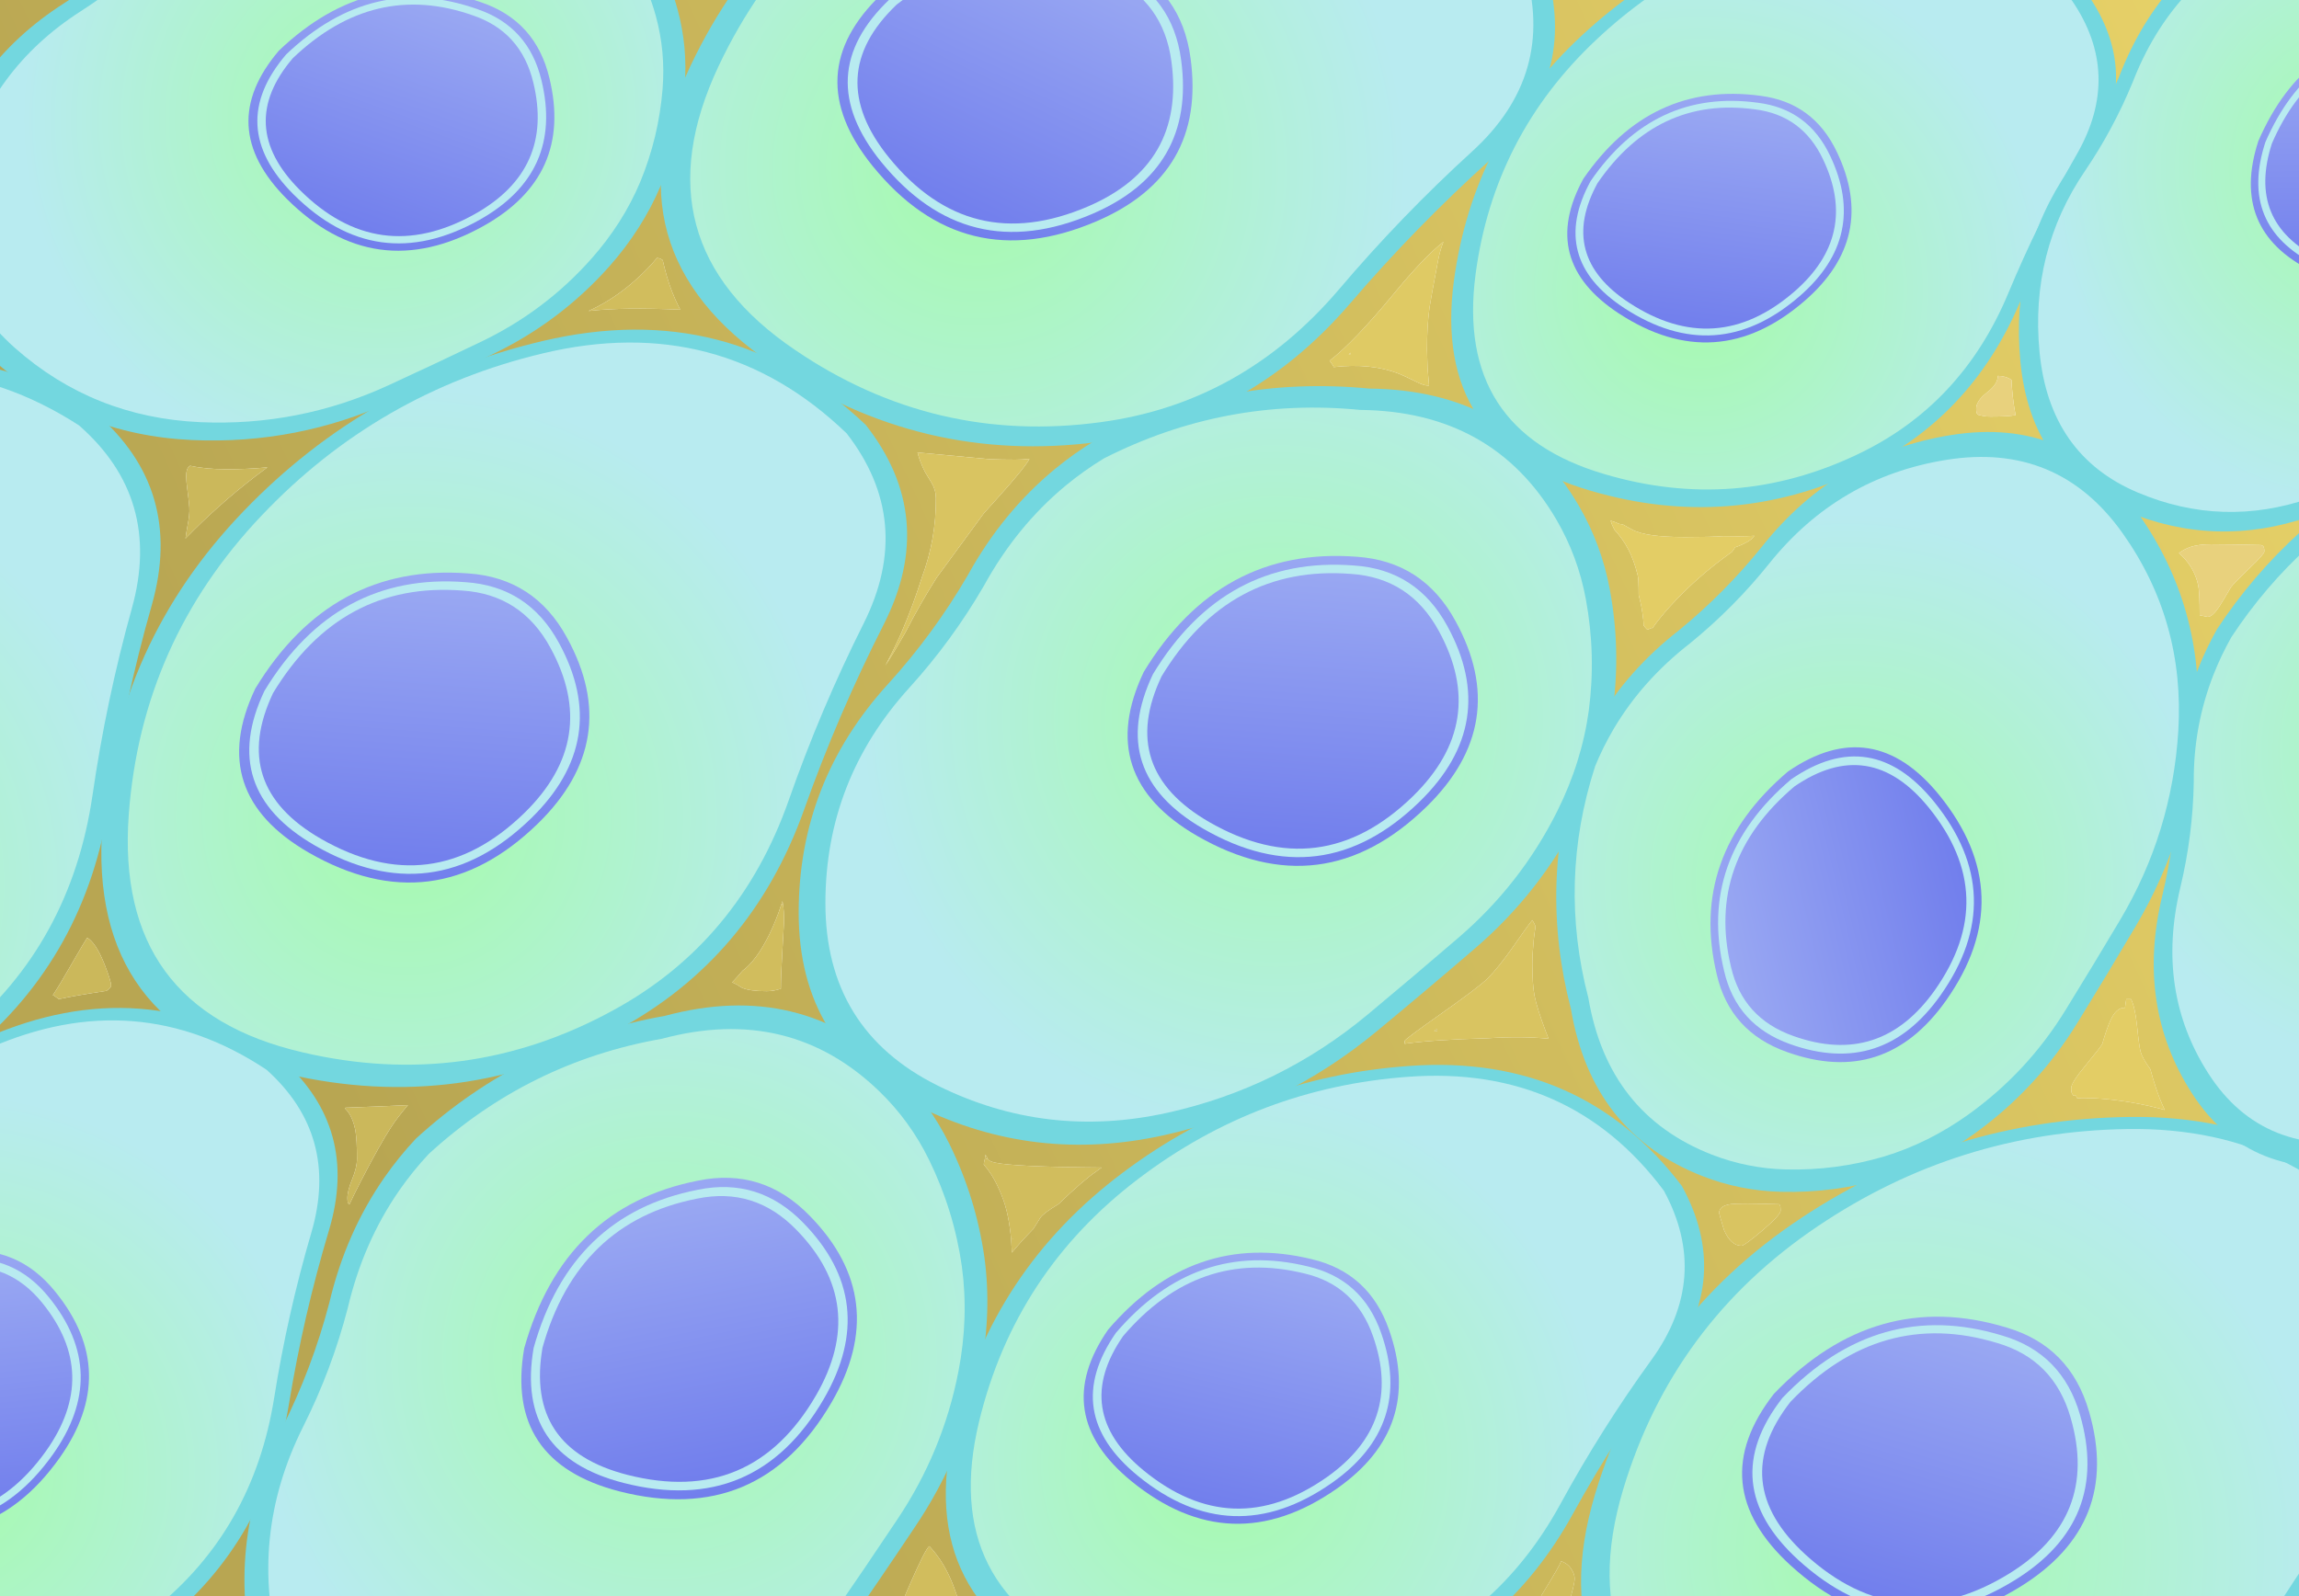 <?xml version="1.0" encoding="utf-8"?>
<!-- Generator: Adobe Illustrator 15.0.0, SVG Export Plug-In . SVG Version: 6.00 Build 0)  -->
<!DOCTYPE svg PUBLIC "-//W3C//DTD SVG 1.1//EN" "http://www.w3.org/Graphics/SVG/1.1/DTD/svg11.dtd">
<svg version="1.1" id="Selected_Items" xmlns="http://www.w3.org/2000/svg" xmlns:xlink="http://www.w3.org/1999/xlink" x="0px"
	 y="0px" width="720px" height="500px" viewBox="0 0 720 500" enable-background="new 0 0 720 500" xml:space="preserve">
<symbol  id="cell" viewBox="-11.15 -307.455 340.946 316.436">
	<g id="Layer_1_2_">
		<g>
			<path fill-rule="evenodd" clip-rule="evenodd" fill="#73D7DF" d="M328.45-125.3c-2.1-15.2-6.767-30.05-14-44.55
				c-10.9-21.7-25.667-40.483-44.3-56.35c-13.3-11.433-26.633-22.683-40-33.75c-26.133-21.667-55.8-36.183-89-43.55
				c-35.933-7.933-70.033-3.933-102.3,12c-33.367,16.5-50.033,43.483-50,80.95c0.033,36.3,12.467,68.066,37.3,95.3
				c12.633,13.9,23.7,29,33.2,45.3c9.667,17.534,21.767,32.3,36.3,44.3c5.467,4.5,11.15,8.533,17.05,12.1
				c36.033,18.233,74.066,25.4,114.1,21.5C266.133,7.583,295.2-8.6,314-40.6c6.4-10.9,10.767-22.633,13.1-35.2
				C330.167-92.267,330.617-108.767,328.45-125.3z"/>
		</g>
		<g>
			<radialGradient id="SVGID_1_" cx="188" cy="-129.75" r="238.2" gradientUnits="userSpaceOnUse">
				<stop  offset="0.008" style="stop-color:#A6FBAC"/>
				<stop  offset="0.726" style="stop-color:#B8EBF0"/>
			</radialGradient>
			<path fill-rule="evenodd" clip-rule="evenodd" fill="url(#SVGID_1_)" d="M317.1-79.8c2.867-15.5,3.283-31.017,1.25-46.55
				c-1.967-14.333-6.35-28.316-13.15-41.95c-10.2-20.434-24.034-38.117-41.5-53.05c-12.467-10.733-24.967-21.316-37.5-31.75
				c-24.5-20.4-52.317-34.066-83.45-41c-33.667-7.467-65.633-3.7-95.9,11.3C15.583-267.267-0.033-241.867,0-206.6
				c0.033,34.167,11.683,64.067,34.95,89.7C46.817-103.833,57.2-89.633,66.1-74.3c9.066,16.5,20.4,30.4,34,41.7
				c5.133,4.233,10.467,8.033,16,11.4C149.867-4.033,185.517,2.717,223.05-0.95c36.867-0.367,64.117-15.6,81.75-45.7
				C310.8-56.917,314.9-67.967,317.1-79.8z"/>
		</g>
	</g>
	<g id="Layer_2_2_">
		<g>
			<g>
				<linearGradient id="SVGID_2_" gradientUnits="userSpaceOnUse" x1="196.548" y1="-199.503" x2="201.748" y2="-53.503">
					<stop  offset="0" style="stop-color:#6F7CEC"/>
					<stop  offset="1" style="stop-color:#9BAAF3"/>
				</linearGradient>
				<path fill-rule="evenodd" clip-rule="evenodd" fill="url(#SVGID_2_)" d="M262.75-89c15.667-28.533,11.6-54.4-12.2-77.6
					c-28.833-28.033-60.667-32.05-95.5-12.05c-28.667,16.533-36.1,39.333-22.3,68.4c21.233,34.967,50.85,50.983,88.85,48.05
					C240-63.467,253.717-72.4,262.75-89z"/>
			</g>
			<g>
				<path fill-rule="evenodd" clip-rule="evenodd" fill="#B8EBF0" d="M259.35-91.1c14.733-26.933,10.883-51.35-11.55-73.25
					c-27.2-26.467-57.25-30.25-90.15-11.35c-27.066,15.6-34.083,37.117-21.05,64.55c20.033,33,47.983,48.1,83.85,45.3
					C237.85-67.017,250.817-75.433,259.35-91.1z"/>
			</g>
			<g>
				<linearGradient id="SVGID_3_" gradientUnits="userSpaceOnUse" x1="194.516" y1="-191.242" x2="204.145" y2="-61.792">
					<stop  offset="0" style="stop-color:#6F7CEC"/>
					<stop  offset="1" style="stop-color:#9BAAF3"/>
				</linearGradient>
				<path fill-rule="evenodd" clip-rule="evenodd" fill="url(#SVGID_3_)" d="M244.95-162.15c-25.633-24.934-53.934-28.5-84.9-10.7
					c-25.5,14.7-32.117,34.967-19.85,60.8c18.867,31.1,45.2,45.333,79,42.7c16.367-1.1,28.566-9.033,36.6-23.8
					C269.7-118.517,266.083-141.517,244.95-162.15z"/>
			</g>
		</g>
	</g>
</symbol>
<g>
	<linearGradient id="SVGID_4_" gradientUnits="userSpaceOnUse" x1="109.106" y1="368.584" x2="774.455" y2="60.982">
		<stop  offset="0.008" style="stop-color:#B8A652"/>
		<stop  offset="1" style="stop-color:#EAD469"/>
	</linearGradient>
	<path fill-rule="evenodd" clip-rule="evenodd" fill="url(#SVGID_4_)" d="M685.85,171.4c-1.133,0.4-2.283,1.017-3.449,1.85
		c3.199,2.8,5.216,6.183,6.05,10.15c0.3,1.533,0.45,4.65,0.45,9.35l2.5,0.5c1.033,0,2.3-1.167,3.8-3.5
		c0.833-1.3,1.983-3.217,3.45-5.75c0.533-0.767,2.517-2.8,5.949-6.1c3.034-2.9,4.551-4.617,4.551-5.15c0-1-0.167-1.583-0.5-1.75
		l-0.5-0.25c-6.834-0.167-12.084-0.25-15.75-0.25C689.8,170.5,687.616,170.8,685.85,171.4z M511.15,165.9
		c-1.7-0.967-2.601-1.467-2.7-1.5c-0.4-0.133-0.867-0.233-1.4-0.3c-0.833-0.4-1.717-0.733-2.649-1c0.166,0.433,0.333,0.9,0.5,1.4
		c0.233,0.467,0.483,0.967,0.75,1.5c1.699,1.833,3.133,3.867,4.3,6.1c1.2,2.267,2.184,4.983,2.95,8.15
		c0.199,0.767,0.3,2.817,0.3,6.15c0.666,2.434,1.133,4.9,1.399,7.4c0.067,0.5,0.117,1.2,0.15,2.1c0.333,0.5,0.717,0.95,1.15,1.35
		c0.366-0.1,0.767-0.267,1.199-0.5c0.101,0,0.2,0,0.301,0c0.066,0,0.116,0,0.149,0c1.4-2.033,3.2-4.267,5.4-6.7
		c5.6-6.2,12.083-11.917,19.45-17.15c0.433-0.566,0.767-1.05,1-1.45c0.833-0.267,1.6-0.567,2.3-0.9c0.166-0.066,0.333-0.15,0.5-0.25
		c0.899-0.433,1.666-0.9,2.3-1.4c0.366-0.367,0.684-0.717,0.95-1.05c-1.601,0.1-3.283,0.15-5.05,0.15
		c-1.634,0-3.184-0.017-4.65-0.05c-2.833,0.2-6.816,0.3-11.95,0.3C519.5,168.25,513.95,167.467,511.15,165.9z M665.9,313
		c-0.134,0.934-0.267,1.833-0.4,2.7c-1.8-0.101-3.316,1.217-4.55,3.95c-0.834,1.833-1.684,4.283-2.55,7.35
		c-0.301,0.634-2.101,2.95-5.4,6.95c-2.9,3.5-4.35,5.8-4.35,6.899c0,1,0.133,1.65,0.399,1.95l0.351,0.45h0.8
		c0.033,0.233,0.133,0.483,0.3,0.75c4.866-0.167,10.5,0.283,16.9,1.35c3.733,0.634,7.25,1.417,10.55,2.351
		c-1-2.101-1.917-4.4-2.75-6.9c-0.667-2-1.25-3.95-1.75-5.85c-1.667-2.3-2.684-4.117-3.05-5.45c-0.301-1.066-0.684-3.85-1.15-8.35
		c-0.4-3.767-1.017-6.483-1.85-8.15H665.9z M629.95,119c-1.233-0.833-2.667-1.25-4.3-1.25c0.066,1.7-1.034,3.417-3.301,5.15
		c-2.3,1.8-3.449,3.5-3.449,5.1c0,1,0.133,1.583,0.399,1.75l0.351,0.25c0.433,0.067,1,0.183,1.699,0.35
		c0.4,0.1,1.084,0.15,2.051,0.15c3.733,0,6.35-0.15,7.85-0.45c-0.467-2.367-0.816-4.883-1.05-7.55
		C630.066,121.2,629.983,120.033,629.95,119z M446.9,120.75c0.233,0,0.449,0,0.649,0v-0.05c-0.166-1.7-0.316-3.434-0.45-5.2
		c-0.133-3.833-0.199-5.8-0.199-5.9c0-5,0.267-9.434,0.8-13.3c0.3-2,1.2-6.933,2.7-14.8c0.399-2.1,0.949-4.017,1.649-5.75
		c-4.133,3.267-9.35,8.733-15.649,16.4c-8.167,9.9-14.834,16.85-20,20.85c0.166,0.267,0.433,0.633,0.8,1.1
		c0.3,0.4,0.45,0.7,0.45,0.9c7.733-0.9,14.533-0.217,20.399,2.05c1.2,0.467,3,1.3,5.4,2.5C445.05,120.35,446.2,120.75,446.9,120.75z
		 M422.4,111l0.5-0.5v0.5C422.733,111,422.566,111,422.4,111z M439.9,326.1c0,0.301,0.017,0.601,0.05,0.9
		c0.033-0.033,0.066-0.05,0.1-0.05c5.967-0.834,14.584-1.4,25.851-1.7c7.199-0.467,13.566-0.417,19.1,0.15
		c-0.3-0.7-0.583-1.417-0.85-2.15c-1.9-5.066-3.084-8.816-3.551-11.25c-0.466-2.333-0.699-5.717-0.699-10.15
		c0-1.966,0.149-4.483,0.449-7.55c0.167-1.467,0.351-2.833,0.551-4.1c-0.301-0.733-0.634-1.384-1-1.95
		c-0.634,0.667-2.567,3.333-5.801,8c-3.166,4.533-5.899,7.95-8.199,10.25c-1.767,1.767-6.717,5.517-14.851,11.25
		C443.616,322.983,439.9,325.767,439.9,326.1z M309.3,362.95c-0.267-0.667-0.517-1.066-0.75-1.2c0.067,0.4,0.017,0.884-0.15,1.45
		c-0.167,0.5-0.267,1.033-0.3,1.6c0.9,1.033,1.717,2.134,2.45,3.3c1.167,1.867,2.25,4.084,3.25,6.65c1.467,3.6,2.434,8.25,2.9,13.95
		c0.066,1.066,0.133,2.3,0.2,3.7c1.767-2.167,4-4.634,6.7-7.4c1.066-1.733,1.8-2.9,2.2-3.5c0.633-0.967,2.534-2.4,5.7-4.3
		c5.267-5.066,9.2-8.467,11.8-10.2c0.267-0.167,0.833-0.583,1.7-1.25c-18.267-0.134-29.4-0.65-33.4-1.55
		C310.267,363.9,309.5,363.483,309.3,362.95z M450.05,323.05c-0.3-0.033-0.6-0.05-0.899-0.05c0.166-0.167,0.5-0.417,1-0.75
		L450.05,323.05z M557.65,379.25c0-1-0.084-1.583-0.25-1.75l-0.25-0.25c-8-0.267-13-0.283-15-0.05c-2.5,0.333-3.75,1.267-3.75,2.8
		c0,0.134,0.5,1.884,1.5,5.25c1.433,3.333,3.267,5,5.5,5c0.6,0,2.767-1.583,6.5-4.75C555.733,382.233,557.65,380.15,557.65,379.25z
		 M184.55,97.4c6.967-0.8,16.467-0.933,28.5-0.4c-0.5-0.933-0.983-1.917-1.45-2.95c-1.434-3.167-2.617-6.65-3.55-10.45
		c-0.2-0.8-0.367-1.5-0.5-2.1c-0.5-0.4-1.1-0.633-1.8-0.7c-1.767,2.167-3.833,4.317-6.2,6.45c-3.8,3.467-7.783,6.317-11.95,8.55
		c-1.067,0.567-2.083,1.067-3.05,1.5c-0.033,0.034-0.083,0.067-0.15,0.1C184.467,97.4,184.517,97.4,184.55,97.4z M310,143.85
		l-22.65-2.1c0.5,2,1.3,4.067,2.4,6.2c0.633,1.1,1.3,2.2,2,3.3c0.9,1.5,1.35,3.1,1.35,4.8c0.066,8.567-1.4,16.867-4.4,24.9
		c-1.8,5.733-3.9,11.4-6.3,17c-0.267,0.6-0.533,1.2-0.8,1.8c-1.5,3.267-2.934,6.167-4.3,8.7c1.8-2.733,3.917-6.233,6.35-10.5
		c2.967-5.833,6.2-11.5,9.7-17l14.65-20c0.667-0.767,1.333-1.517,2-2.25c0.867-0.967,1.767-1.967,2.7-3c5.4-6,8.633-9.983,9.7-11.95
		c-1.566,0.167-3.017,0.25-4.35,0.25C315.217,144,312.533,143.95,310,143.85z M59.2,146.15c-0.6,0.5-0.9,1.533-0.9,3.1
		c0,0.9,0.15,2.467,0.45,4.7c0.333,2.466,0.517,4.15,0.55,5.05c0.1,1.367-0.083,3.217-0.55,5.55c-0.333,1.833-0.55,3.217-0.65,4.15
		c6.8-7,14.117-13.517,21.95-19.55c1.267-0.967,2.5-1.883,3.7-2.75c-4.1,0.4-8.333,0.6-12.7,0.6c-4.433,0-8.267-0.367-11.5-1.1
		C59.417,145.967,59.3,146.05,59.2,146.15z M119.95,346.55c-5.467,0.233-9.367,0.384-11.7,0.45c-0.133,0.066-0.2,0.15-0.2,0.25
		c1.633,1.533,2.733,3.934,3.3,7.2c0.3,1.899,0.45,4.75,0.45,8.55c0,1.833-0.5,3.967-1.5,6.4c-1,2.433-1.5,4.416-1.5,5.949
		c0,1.067,0.184,1.717,0.55,1.95c0.033,0,0.05,0.017,0.05,0.05c1.033-2.199,2.233-4.633,3.6-7.3c4.067-7.866,7.25-13.55,9.55-17.05
		c1.233-1.9,2.967-4.167,5.2-6.8C125.017,346.333,122.417,346.45,119.95,346.55z M18.4,313c3.467-0.767,8.45-1.634,14.95-2.6
		c0.967-0.634,1.45-1.184,1.45-1.65c0-0.934-0.7-3.184-2.1-6.75c-1.767-4.434-3.567-7.184-5.4-8.25c-0.733,1.134-2.4,3.95-5,8.45
		c-2.566,4.5-4.483,7.684-5.75,9.55c0.233,0.033,0.833,0.434,1.8,1.2L18.4,313z M245.2,283.2c-0.067-0.334-0.117-0.634-0.15-0.9
		c-0.1,0.334-0.216,0.684-0.35,1.05c-1.1,3.4-2.4,6.617-3.9,9.65c-2.667,5.333-5.417,9.033-8.25,11.1
		c-1.133,1.334-2.216,2.551-3.25,3.65c0.8,0.3,1.833,0.866,3.1,1.7c1.633,0.7,4.184,1.05,7.65,1.05c1,0,2-0.116,3-0.35l1.5-0.4
		c0-2.8,0.167-6.917,0.5-12.35c0.333-5.434,0.5-8.367,0.5-8.801C245.55,286.4,245.433,284.6,245.2,283.2z M285.6,511.05h-0.875
		c0.227-0.967,0.501-1.7,0.825-2.2C285.743,509.382,285.76,510.115,285.6,511.05z M317.4,388.15c-0.033,0.033-0.066,0.066-0.1,0.1
		V388L317.4,388.15z M280.1,511.05H-6.4V-6.4h733.95v517.45H489.275c0.228-2.146,0.853-4.879,1.875-8.2c1.333-4.3,2-7.083,2-8.35
		c0-0.833-0.301-1.75-0.9-2.75c-0.8-1.333-1.917-2.217-3.35-2.65c-0.334,1-2.067,4.034-5.2,9.101c-2.7,4.366-4.05,7.5-4.05,9.399
		c0,0.567,0.183,1.084,0.55,1.551c0.099,0.164,0.648,0.797,1.649,1.899H303.525c-2.086-6.274-3.678-10.891-4.775-13.85
		c-1.9-5.134-4.467-9.417-7.7-12.851c-0.833,0.601-2.833,4.517-6,11.75c-3.333,7.534-5,12.417-5,14.65
		C280.05,510.835,280.067,510.935,280.1,511.05z M484.5,511.05h-2.4c0.567-0.149,1-0.3,1.301-0.45c0.199-0.5,0.399-1.149,0.6-1.949
		c0.233-0.9,0.366-1.417,0.4-1.551l0.25,0.5c0.267,0.733,0.216,1.851-0.15,3.351C484.499,510.983,484.499,511.017,484.5,511.05z
		 M290.75,511.05c0.255-2.128,0.438-3.694,0.55-4.7c0.2,0.434,0.233,1.25,0.1,2.45c0.133,1.033,1.017,1.55,2.65,1.55
		c0.967,0,1.717-0.267,2.25-0.8c0.4-0.399,0.65-0.55,0.75-0.45c0.091,0.152,0.391,0.802,0.9,1.95H290.75z"/>
	<path fill-rule="evenodd" clip-rule="evenodd" fill="#E8D17D" d="M685.85,171.4c1.767-0.6,3.95-0.9,6.551-0.9
		c3.666,0,8.916,0.083,15.75,0.25l0.5,0.25c0.333,0.167,0.5,0.75,0.5,1.75c0,0.533-1.517,2.25-4.551,5.15
		c-3.433,3.3-5.416,5.333-5.949,6.1c-1.467,2.533-2.617,4.45-3.45,5.75c-1.5,2.333-2.767,3.5-3.8,3.5l-2.5-0.5
		c0-4.7-0.15-7.817-0.45-9.35c-0.834-3.967-2.851-7.35-6.05-10.15C683.566,172.417,684.717,171.8,685.85,171.4z M629.95,119
		c0.033,1.033,0.116,2.2,0.25,3.5c0.233,2.667,0.583,5.183,1.05,7.55c-1.5,0.3-4.116,0.45-7.85,0.45c-0.967,0-1.65-0.05-2.051-0.15
		c-0.699-0.167-1.267-0.283-1.699-0.35l-0.351-0.25c-0.267-0.167-0.399-0.75-0.399-1.75c0-1.6,1.149-3.3,3.449-5.1
		c2.267-1.733,3.367-3.45,3.301-5.15C627.283,117.75,628.717,118.167,629.95,119z"/>
	<path fill-rule="evenodd" clip-rule="evenodd" fill="#E3CD65" d="M665.9,313h1.5c0.833,1.667,1.449,4.384,1.85,8.15
		c0.467,4.5,0.85,7.283,1.15,8.35c0.366,1.333,1.383,3.15,3.05,5.45c0.5,1.899,1.083,3.85,1.75,5.85c0.833,2.5,1.75,4.8,2.75,6.9
		c-3.3-0.934-6.816-1.717-10.55-2.351c-6.4-1.066-12.034-1.517-16.9-1.35c-0.167-0.267-0.267-0.517-0.3-0.75h-0.8l-0.351-0.45
		c-0.267-0.3-0.399-0.95-0.399-1.95c0-1.1,1.449-3.399,4.35-6.899c3.3-4,5.1-6.316,5.4-6.95c0.866-3.066,1.716-5.517,2.55-7.35
		c1.233-2.733,2.75-4.051,4.55-3.95C665.634,314.833,665.767,313.934,665.9,313z M511.15,165.9c2.8,1.567,8.35,2.35,16.649,2.35
		c5.134,0,9.117-0.1,11.95-0.3c1.467,0.033,3.017,0.05,4.65,0.05c1.767,0,3.449-0.05,5.05-0.15c-0.267,0.333-0.584,0.683-0.95,1.05
		c-0.634,0.5-1.4,0.967-2.3,1.4c-0.167,0.1-0.334,0.184-0.5,0.25c-0.7,0.333-1.467,0.633-2.3,0.9c-0.233,0.4-0.567,0.883-1,1.45
		c-7.367,5.233-13.851,10.95-19.45,17.15c-2.2,2.434-4,4.667-5.4,6.7c-0.033,0-0.083,0-0.149,0c-0.101,0-0.2,0-0.301,0
		c-0.433,0.233-0.833,0.4-1.199,0.5c-0.434-0.4-0.817-0.85-1.15-1.35c-0.033-0.9-0.083-1.6-0.15-2.1
		c-0.267-2.5-0.733-4.966-1.399-7.4c0-3.333-0.101-5.383-0.3-6.15c-0.767-3.167-1.75-5.883-2.95-8.15
		c-1.167-2.233-2.601-4.267-4.3-6.1c-0.267-0.533-0.517-1.033-0.75-1.5c-0.167-0.5-0.334-0.967-0.5-1.4
		c0.933,0.267,1.816,0.6,2.649,1c0.533,0.066,1,0.167,1.4,0.3C508.55,164.433,509.45,164.933,511.15,165.9z M439.9,326.1
		l0.149,0.851c-0.033,0-0.066,0.017-0.1,0.05C439.917,326.7,439.9,326.4,439.9,326.1z"/>
	<path fill-rule="evenodd" clip-rule="evenodd" fill="#DFCA64" d="M447.55,120.7l-0.649,0.05c-0.7,0-1.851-0.4-3.45-1.2
		c-2.4-1.2-4.2-2.033-5.4-2.5c-5.866-2.267-12.666-2.95-20.399-2.05c0-0.2-0.15-0.5-0.45-0.9c-0.367-0.467-0.634-0.833-0.8-1.1
		c5.166-4,11.833-10.95,20-20.85c6.3-7.667,11.517-13.133,15.649-16.4c-0.7,1.733-1.25,3.65-1.649,5.75
		c-1.5,7.867-2.4,12.8-2.7,14.8c-0.533,3.867-0.8,8.3-0.8,13.3c0,0.1,0.066,2.066,0.199,5.9
		C447.233,117.267,447.384,119,447.55,120.7z M422.4,111c0.166,0,0.333,0,0.5,0v-0.5L422.4,111z"/>
	<path fill-rule="evenodd" clip-rule="evenodd" fill="#EBD994" d="M447.55,120.7v0.05c-0.2,0-0.416,0-0.649,0L447.55,120.7z"/>
	<path fill-rule="evenodd" clip-rule="evenodd" fill="#D9C461" d="M440.05,326.95L439.9,326.1c0-0.333,3.716-3.116,11.149-8.35
		c8.134-5.733,13.084-9.483,14.851-11.25c2.3-2.3,5.033-5.717,8.199-10.25c3.233-4.667,5.167-7.333,5.801-8
		c0.366,0.566,0.699,1.217,1,1.95c-0.2,1.267-0.384,2.633-0.551,4.1c-0.3,3.066-0.449,5.584-0.449,7.55
		c0,4.434,0.233,7.817,0.699,10.15c0.467,2.434,1.65,6.184,3.551,11.25c0.267,0.733,0.55,1.45,0.85,2.15
		c-5.533-0.567-11.9-0.617-19.1-0.15C454.634,325.55,446.017,326.116,440.05,326.95z M450.05,323.05l0.101-0.8
		c-0.5,0.333-0.834,0.583-1,0.75C449.45,323,449.75,323.017,450.05,323.05z M557.65,379.25c0,0.9-1.917,2.983-5.75,6.25
		c-3.733,3.167-5.9,4.75-6.5,4.75c-2.233,0-4.067-1.667-5.5-5c-1-3.366-1.5-5.116-1.5-5.25c0-1.533,1.25-2.467,3.75-2.8
		c2-0.233,7-0.217,15,0.05l0.25,0.25C557.566,377.667,557.65,378.25,557.65,379.25z M310,143.85c2.533,0.1,5.217,0.15,8.05,0.15
		c1.333,0,2.784-0.083,4.35-0.25c-1.066,1.967-4.3,5.95-9.7,11.95c-0.934,1.033-1.833,2.033-2.7,3c-0.667,0.733-1.333,1.483-2,2.25
		l-14.65,20c-3.5,5.5-6.733,11.167-9.7,17c-2.433,4.267-4.55,7.767-6.35,10.5c1.367-2.534,2.8-5.434,4.3-8.7
		c0.267-0.6,0.533-1.2,0.8-1.8c2.4-5.6,4.5-11.267,6.3-17c3-8.034,4.466-16.333,4.4-24.9c0-1.7-0.45-3.3-1.35-4.8
		c-0.7-1.1-1.367-2.2-2-3.3c-1.1-2.133-1.9-4.2-2.4-6.2L310,143.85z M184.55,97.4c-0.033,0-0.083,0-0.15,0
		c0.067-0.033,0.117-0.066,0.15-0.1V97.4z"/>
	<path fill-rule="evenodd" clip-rule="evenodd" fill="#D1BD5D" d="M308.4,363.2l0.9-0.25c0.2,0.533,0.967,0.95,2.3,1.25
		c4,0.899,15.133,1.416,33.4,1.55c-0.867,0.667-1.433,1.083-1.7,1.25c-2.6,1.733-6.533,5.134-11.8,10.2
		c-3.167,1.899-5.067,3.333-5.7,4.3c-0.4,0.6-1.133,1.767-2.2,3.5c-2.7,2.767-4.934,5.233-6.7,7.4c-0.066-1.4-0.133-2.634-0.2-3.7
		c-0.467-5.7-1.434-10.351-2.9-13.95c-1-2.566-2.083-4.783-3.25-6.65c-0.733-1.166-1.55-2.267-2.45-3.3
		C308.133,364.233,308.233,363.7,308.4,363.2z M184.55,97.4v-0.1c0.967-0.433,1.983-0.933,3.05-1.5
		c4.167-2.233,8.15-5.083,11.95-8.55c2.367-2.133,4.434-4.283,6.2-6.45c0.7,0.067,1.3,0.3,1.8,0.7c0.133,0.6,0.3,1.3,0.5,2.1
		c0.934,3.8,2.117,7.283,3.55,10.45c0.467,1.034,0.95,2.017,1.45,2.95C201.017,96.467,191.517,96.6,184.55,97.4z M244.7,283.35
		l0.5-0.149c0.233,1.399,0.35,3.2,0.35,5.399c0,0.434-0.167,3.367-0.5,8.801c-0.333,5.433-0.5,9.55-0.5,12.35l-1.5,0.4
		c-1,0.233-2,0.35-3,0.35c-3.466,0-6.017-0.35-7.65-1.05c-1.267-0.834-2.3-1.4-3.1-1.7c1.034-1.1,2.117-2.316,3.25-3.65
		c2.833-2.066,5.583-5.767,8.25-11.1C242.3,289.967,243.6,286.75,244.7,283.35z M317.4,388.15l-0.1-0.15v0.25
		C317.333,388.217,317.367,388.184,317.4,388.15z M285.6,511.05c0.16-0.935,0.143-1.668-0.05-2.2c-0.323,0.5-0.598,1.233-0.825,2.2
		c-0.022,0.129-0.048,0.263-0.075,0.4c-0.4,1.066-1.267,1.866-2.6,2.399c-1.107-1.301-1.757-2.234-1.95-2.8
		c-0.033-0.115-0.05-0.215-0.05-0.3c0-2.233,1.667-7.116,5-14.65c3.167-7.233,5.167-11.149,6-11.75
		c3.233,3.434,5.8,7.717,7.7,12.851c1.097,2.959,2.689,7.575,4.775,13.85c0.011,0.017,0.02,0.033,0.025,0.05
		c-0.066,0.267-0.2,0.733-0.4,1.4c-0.333,0.566-1.033,0.85-2.1,0.85c-1.167,0-2.15-0.649-2.95-1.949
		c-0.053-0.122-0.104-0.238-0.15-0.351c-0.509-1.148-0.809-1.798-0.9-1.95c-0.1-0.1-0.35,0.051-0.75,0.45
		c-0.533,0.533-1.283,0.8-2.25,0.8c-1.633,0-2.517-0.517-2.65-1.55c0.133-1.2,0.1-2.017-0.1-2.45c-0.111,1.006-0.295,2.572-0.55,4.7
		c-0.135,1.048-0.285,2.23-0.45,3.55c-0.167,0-0.483,0.101-0.95,0.301c-0.567,0.233-1,0.383-1.3,0.449
		c-1.867-0.733-2.767-1.783-2.7-3.149C285.46,511.788,285.543,511.404,285.6,511.05z M489.275,511.05
		c-0.084,0.655-0.125,1.255-0.125,1.8c-0.167,0-0.45,0.15-0.851,0.45c-0.5,0.367-0.967,0.634-1.399,0.8
		c-1.594-0.715-2.394-1.731-2.4-3.05c-0.001-0.033-0.001-0.066,0-0.1c0.366-1.5,0.417-2.617,0.15-3.351l-0.25-0.5
		c-0.034,0.134-0.167,0.65-0.4,1.551c-0.2,0.8-0.4,1.449-0.6,1.949c-0.301,0.15-0.733,0.301-1.301,0.45
		c-0.066,0.017-0.133,0.033-0.199,0.05c-0.016-0.017-0.032-0.033-0.051-0.05c-1.001-1.103-1.551-1.735-1.649-1.899
		c-0.367-0.467-0.55-0.983-0.55-1.551c0-1.899,1.35-5.033,4.05-9.399c3.133-5.066,4.866-8.101,5.2-9.101
		c1.433,0.434,2.55,1.317,3.35,2.65c0.6,1,0.9,1.917,0.9,2.75c0,1.267-0.667,4.05-2,8.35
		C490.128,506.171,489.503,508.904,489.275,511.05z"/>
	<path fill-rule="evenodd" clip-rule="evenodd" fill="#CBB85B" d="M308.4,363.2c0.167-0.566,0.217-1.05,0.15-1.45
		c0.233,0.134,0.483,0.533,0.75,1.2L308.4,363.2z M59.2,146.15c0.1-0.1,0.216-0.183,0.35-0.25c3.233,0.733,7.067,1.1,11.5,1.1
		c4.367,0,8.6-0.2,12.7-0.6c-1.2,0.867-2.433,1.783-3.7,2.75c-7.833,6.033-15.15,12.55-21.95,19.55c0.1-0.934,0.316-2.317,0.65-4.15
		c0.467-2.333,0.65-4.183,0.55-5.55c-0.033-0.9-0.216-2.583-0.55-5.05c-0.3-2.233-0.45-3.8-0.45-4.7
		C58.3,147.683,58.6,146.65,59.2,146.15z M18.4,313l-0.05-0.05c-0.967-0.767-1.567-1.167-1.8-1.2c1.267-1.866,3.184-5.05,5.75-9.55
		c2.6-4.5,4.267-7.316,5-8.45c1.833,1.066,3.633,3.816,5.4,8.25c1.4,3.566,2.1,5.816,2.1,6.75c0,0.467-0.483,1.017-1.45,1.65
		C26.85,311.366,21.867,312.233,18.4,313z M119.95,346.55c2.466-0.1,5.066-0.217,7.8-0.35c-2.233,2.633-3.967,4.899-5.2,6.8
		c-2.3,3.5-5.483,9.184-9.55,17.05c-1.367,2.667-2.567,5.101-3.6,7.3c0-0.033-0.017-0.05-0.05-0.05
		c-0.367-0.233-0.55-0.883-0.55-1.95c0-1.533,0.5-3.517,1.5-5.949c1-2.434,1.5-4.567,1.5-6.4c0-3.8-0.15-6.65-0.45-8.55
		c-0.567-3.267-1.667-5.667-3.3-7.2c0-0.1,0.067-0.184,0.2-0.25C110.583,346.934,114.483,346.783,119.95,346.55z M245.2,283.2
		l-0.5,0.149c0.133-0.366,0.25-0.716,0.35-1.05C245.083,282.566,245.133,282.866,245.2,283.2z"/>
	
		<use xlink:href="#cell"  width="340.946" height="316.436" x="-11.15" y="-307.455" transform="matrix(0.751 0 0 -0.751 258.5 127.7)" overflow="visible"/>
	<g>
		<g>
			<path fill-rule="evenodd" clip-rule="evenodd" fill="#73D7DF" d="M169.949,106.828c39.251-9.262,72.982-0.5,101.194,26.284
				c15.12,19.275,16.997,40.102,5.632,62.481c-9.562,18.799-17.873,38.137-24.932,58.013c-11.04,30.965-30.465,53.944-58.276,68.939
				c-32.692,17.698-67.25,22.329-103.672,13.893c-41.729-9.537-61.004-35.584-57.825-78.139
				c2.854-37.799,17.598-70.529,44.232-98.19C102.211,133.174,133.427,115.414,169.949,106.828z"/>
		</g>
		<g>
			<radialGradient id="SVGID_5_" cx="127.35" cy="255.85" r="185.438" gradientUnits="userSpaceOnUse">
				<stop  offset="0.008" style="stop-color:#A6FBAC"/>
				<stop  offset="0.726" style="stop-color:#B8EBF0"/>
			</radialGradient>
			<path fill-rule="evenodd" clip-rule="evenodd" fill="url(#SVGID_5_)" d="M170.024,110.695
				c36.898-8.812,68.614-0.451,95.148,25.083c14.219,18.374,15.983,38.225,5.294,59.552c-8.987,17.923-16.797,36.36-23.43,55.31
				c-10.389,29.538-28.663,51.454-54.821,65.748c-30.74,16.872-63.245,21.29-97.515,13.255
				c-39.226-9.087-57.35-33.919-54.371-74.497c2.679-36.047,16.546-67.262,41.604-93.646
				C106.292,135.815,135.655,118.881,170.024,110.695z"/>
		</g>
		<g>
			<g>
				<linearGradient id="SVGID_6_" gradientUnits="userSpaceOnUse" x1="127.859" y1="282.726" x2="131.758" y2="173.076">
					<stop  offset="0" style="stop-color:#6F7CEC"/>
					<stop  offset="1" style="stop-color:#9BAAF3"/>
				</linearGradient>
				<path fill-rule="evenodd" clip-rule="evenodd" fill="url(#SVGID_6_)" d="M146.669,179.635
					c13.818,0.951,24.119,7.66,30.902,20.126c11.766,21.428,8.711,40.853-9.162,58.276c-21.653,21.052-45.559,24.068-71.718,9.049
					c-21.528-12.416-27.11-29.538-16.747-51.367C95.89,189.46,118.132,177.432,146.669,179.635z"/>
			</g>
			<g>
				<path fill-rule="evenodd" clip-rule="evenodd" fill="#B8EBF0" d="M145.805,182.376c13.067,0.876,22.805,7.197,29.213,18.962
					c11.064,20.227,8.173,38.563-8.673,55.009c-20.427,19.876-42.994,22.718-67.701,8.524
					c-20.327-11.716-25.596-27.874-15.808-48.476C97.88,191.613,118.87,180.273,145.805,182.376z"/>
			</g>
			<g>
				<linearGradient id="SVGID_7_" gradientUnits="userSpaceOnUse" x1="126.332" y1="276.527" x2="133.561" y2="179.303">
					<stop  offset="0" style="stop-color:#6F7CEC"/>
					<stop  offset="1" style="stop-color:#9BAAF3"/>
				</linearGradient>
				<path fill-rule="evenodd" clip-rule="evenodd" fill="url(#SVGID_7_)" d="M144.867,185.004
					c12.291,0.826,21.453,6.784,27.486,17.873c10.438,19.05,7.722,36.322-8.148,51.818c-19.25,18.724-40.502,21.402-63.758,8.035
					c-19.15-11.039-24.119-26.259-14.907-45.659C99.708,193.716,119.483,183.027,144.867,185.004z"/>
			</g>
		</g>
	</g>
	
		<use xlink:href="#cell"  width="340.946" height="316.436" x="-11.15" y="-307.455" transform="matrix(0.721 -0.201 -0.201 -0.721 46.3 369.55)" overflow="visible"/>
	<g>
		<g>
			<path fill-rule="evenodd" clip-rule="evenodd" fill="#73D7DF" d="M399.06-71.123c39.916,5.432,68.227,25.69,84.931,60.775
				c7.189,23.391,1.476,43.482-17.142,60.275c-15.653,14.101-30.333,29.152-44.038,45.154
				c-21.391,24.915-47.738,39.379-79.043,43.392c-36.825,4.785-70.706-3.283-101.641-24.202
				c-35.49-23.849-44.126-55.042-25.91-93.58c16.208-34.22,41.686-59.453,76.433-75.698C326.459-70.834,361.93-76.207,399.06-71.123
				z"/>
		</g>
		<g>
			<radialGradient id="SVGID_8_" cx="305.9" cy="52.55" r="185.234" gradientUnits="userSpaceOnUse">
				<stop  offset="0.008" style="stop-color:#A6FBAC"/>
				<stop  offset="0.726" style="stop-color:#B8EBF0"/>
			</radialGradient>
			<path fill-rule="evenodd" clip-rule="evenodd" fill="url(#SVGID_8_)" d="M397.743-67.489
				c37.562,5.008,64.137,24.171,79.726,57.487c6.672,22.228,1.203,41.369-16.407,57.423c-14.803,13.491-28.692,27.881-41.669,43.172
				c-20.272,23.818-45.165,37.703-74.679,41.654c-34.708,4.714-66.598-2.816-95.67-22.591
				c-33.317-22.531-41.315-52.179-23.995-88.945c15.417-32.65,39.534-56.784,72.354-72.403
				C329.317-66.91,362.764-72.175,397.743-67.489z"/>
		</g>
		<g>
			<g>
				<linearGradient id="SVGID_9_" gradientUnits="userSpaceOnUse" x1="296.746" y1="77.843" x2="339.692" y2="-22.983">
					<stop  offset="0" style="stop-color:#6F7CEC"/>
					<stop  offset="1" style="stop-color:#9BAAF3"/>
				</linearGradient>
				<path fill-rule="evenodd" clip-rule="evenodd" fill="url(#SVGID_9_)" d="M351.26-11.582c12.542,5.839,19.742,15.786,21.6,29.841
					c3.29,24.195-6.52,41.212-29.429,51.051c-27.734,11.868-51.104,6.113-70.112-17.267c-15.622-19.292-14.69-37.257,2.795-53.895
					C300.393-20.62,325.441-23.864,351.26-11.582z"/>
			</g>
			<g>
				<path fill-rule="evenodd" clip-rule="evenodd" fill="#B8EBF0" d="M349.472-9.336c11.869,5.5,18.684,14.883,20.441,28.15
					c3.067,22.824-6.2,38.884-27.802,48.18c-26.168,11.211-48.228,5.772-66.177-16.316c-14.753-18.208-13.875-35.163,2.634-50.863
					C301.477-17.9,325.112-20.95,349.472-9.336z"/>
			</g>
			<g>
				<linearGradient id="SVGID_10_" gradientUnits="userSpaceOnUse" x1="297.551" y1="71.496" x2="339.149" y2="-16.555">
					<stop  offset="0" style="stop-color:#6F7CEC"/>
					<stop  offset="1" style="stop-color:#9BAAF3"/>
				</linearGradient>
				<path fill-rule="evenodd" clip-rule="evenodd" fill="url(#SVGID_10_)" d="M347.655-7.222
					c11.164,5.175,17.571,14.014,19.221,26.516c2.905,21.502-5.817,36.634-26.168,45.393c-24.659,10.559-45.435,5.439-62.327-15.359
					c-13.898-17.156-13.077-33.127,2.466-47.915C302.427-15.284,324.697-18.163,347.655-7.222z"/>
			</g>
		</g>
	</g>
	
		<use xlink:href="#cell"  width="340.946" height="316.436" x="-11.15" y="-307.455" transform="matrix(0.624 0.168 0.168 -0.624 23.05 -75.25)" overflow="visible"/>
	<g>
		<g>
			<path fill-rule="evenodd" clip-rule="evenodd" fill="#73D7DF" d="M-73.989,123.148c36.636-16.576,71.321-14.458,104.054,6.352
				c18.484,15.968,24.308,35.989,17.47,60.062c-5.759,20.227-10.19,40.74-13.293,61.541c-4.876,32.413-19.486,58.618-43.831,78.614
				c-28.604,23.575-61.533,34.722-98.789,33.438c-42.659-1.346-66.506-23.144-71.541-65.395
				c-4.442-37.534,3.721-72.384,24.49-104.549C-135.23,161.896-108.084,138.541-73.989,123.148z"/>
		</g>
		<g>
			<radialGradient id="SVGID_11_" cx="-87.2" cy="277.15" r="184.888" gradientUnits="userSpaceOnUse">
				<stop  offset="0.008" style="stop-color:#A6FBAC"/>
				<stop  offset="0.726" style="stop-color:#B8EBF0"/>
			</radialGradient>
			<path fill-rule="evenodd" clip-rule="evenodd" fill="url(#SVGID_11_)" d="M-73.175,126.919
				c34.419-15.685,67.056-13.574,97.908,6.333c17.43,15.258,22.957,34.346,16.579,57.262c-5.363,19.259-9.477,38.794-12.341,58.607
				c-4.512,30.894-18.199,55.837-41.061,74.83c-26.852,22.394-57.813,32.938-92.885,31.635
				c-40.124-1.384-62.611-22.215-67.463-62.491c-4.278-35.786,3.317-68.987,22.788-99.601
				C-130.732,163.699-105.241,141.507-73.175,126.919z"/>
		</g>
		<g>
			<g>
				<linearGradient id="SVGID_12_" gradientUnits="userSpaceOnUse" x1="-81.515" y1="303.309" x2="-98.68" y2="195.261">
					<stop  offset="0" style="stop-color:#6F7CEC"/>
					<stop  offset="1" style="stop-color:#9BAAF3"/>
				</linearGradient>
				<path fill-rule="evenodd" clip-rule="evenodd" fill="url(#SVGID_12_)" d="M-82.834,198.85
					c13.703-1.714,25.067,2.879,34.092,13.779c15.614,18.716,16.344,38.31,2.188,58.779c-17.159,24.745-39.975,32.272-68.447,22.582
					c-23.442-8.029-32.182-23.716-26.219-47.06C-130.643,218.183-111.181,202.156-82.834,198.85z"/>
			</g>
			<g>
				<path fill-rule="evenodd" clip-rule="evenodd" fill="#B8EBF0" d="M-83.155,201.697c12.955-1.644,23.693,2.678,32.216,12.964
					c14.698,17.675,15.378,36.171,2.041,55.489c-16.184,23.358-37.723,30.458-64.617,21.298
					c-22.132-7.573-30.381-22.376-24.747-44.409C-128.283,219.909-109.914,204.795-83.155,201.697z"/>
			</g>
			<g>
				<linearGradient id="SVGID_13_" gradientUnits="userSpaceOnUse" x1="-84.195" y1="297.527" x2="-95.721" y2="201.027">
					<stop  offset="0" style="stop-color:#6F7CEC"/>
					<stop  offset="1" style="stop-color:#9BAAF3"/>
				</linearGradient>
				<path fill-rule="evenodd" clip-rule="evenodd" fill="url(#SVGID_13_)" d="M-83.57,204.449
					c12.186-1.544,22.292,2.532,30.317,12.229c13.861,16.643,14.509,34.064,1.944,52.265
					c-15.253,22.008-35.537,28.696-60.852,20.066c-20.852-7.137-28.627-21.079-23.326-41.826
					C-126.092,221.617-108.787,207.372-83.57,204.449z"/>
			</g>
		</g>
	</g>
	<g>
		<g>
			<path fill-rule="evenodd" clip-rule="evenodd" fill="#73D7DF" d="M-3.984,324.964c32.708-14.265,63.458-11.966,92.251,6.896
				c16.208,14.392,21.133,32.227,14.774,53.506c-5.355,17.877-9.536,36.024-12.541,54.443c-4.719,28.702-18,51.777-39.844,69.225
				c-25.666,20.572-55.02,30.063-88.061,28.474c-37.836-1.711-58.731-21.342-62.687-58.893
				c-3.487-33.358,4.179-64.182,22.997-92.471C-58.794,358.602-34.423,338.208-3.984,324.964z"/>
		</g>
		<g>
			<radialGradient id="SVGID_14_" cx="-17.55" cy="461.45" r="164.075" gradientUnits="userSpaceOnUse">
				<stop  offset="0.008" style="stop-color:#A6FBAC"/>
				<stop  offset="0.726" style="stop-color:#B8EBF0"/>
			</radialGradient>
			<path fill-rule="evenodd" clip-rule="evenodd" fill="url(#SVGID_14_)" d="M-3.308,328.318
				c30.731-13.5,59.664-11.231,86.798,6.806c15.281,13.75,19.954,30.753,14.017,51.01c-4.992,17.023-8.879,34.308-11.661,51.854
				c-4.378,27.356-16.825,49.323-37.34,65.899C24.41,523.432-3.19,532.413-34.294,530.831c-35.585-1.714-55.286-20.47-59.104-56.267
				c-3.362-31.806,3.779-61.172,21.426-88.101C-54.824,360.257-31.936,340.875-3.308,328.318z"/>
		</g>
		<g>
			<g>
				<linearGradient id="SVGID_15_" gradientUnits="userSpaceOnUse" x1="-12.835" y1="484.779" x2="-26.761" y2="388.704">
					<stop  offset="0" style="stop-color:#6F7CEC"/>
					<stop  offset="1" style="stop-color:#9BAAF3"/>
				</linearGradient>
				<path fill-rule="evenodd" clip-rule="evenodd" fill="url(#SVGID_15_)" d="M-12.75,392.026
					c12.18-1.354,22.208,2.858,30.083,12.64c13.628,16.797,14.038,34.19,1.23,52.182c-15.525,21.749-35.861,28.151-61.008,19.208
					c-20.704-7.408-28.268-21.433-22.694-42.073C-55.405,408.603-37.942,394.617-12.75,392.026z"/>
			</g>
			<g>
				<path fill-rule="evenodd" clip-rule="evenodd" fill="#B8EBF0" d="M-13.068,394.549c11.514-1.301,20.99,2.663,28.428,11.894
					c12.828,15.861,13.208,32.281,1.139,49.261c-14.643,20.53-33.841,26.569-57.593,18.115
					c-19.547-6.987-26.687-20.223-21.42-39.704C-53.332,410.162-36.85,396.974-13.068,394.549z"/>
			</g>
			<g>
				<linearGradient id="SVGID_16_" gradientUnits="userSpaceOnUse" x1="-15.146" y1="479.625" x2="-24.206" y2="393.851">
					<stop  offset="0" style="stop-color:#6F7CEC"/>
					<stop  offset="1" style="stop-color:#9BAAF3"/>
				</linearGradient>
				<path fill-rule="evenodd" clip-rule="evenodd" fill="url(#SVGID_16_)" d="M-13.471,396.986
					c10.831-1.223,19.749,2.517,26.753,11.218c12.097,14.936,12.461,30.401,1.092,46.398c-13.801,19.343-31.88,25.032-54.238,17.068
					c-18.416-6.586-25.146-19.051-20.191-37.396C-51.409,411.704-35.881,399.274-13.471,396.986z"/>
			</g>
		</g>
	</g>
	<g>
		<g>
			<path fill-rule="evenodd" clip-rule="evenodd" fill="#73D7DF" d="M573.444-27.605c32.067-5.654,58.853,2.965,80.356,25.858
				c11.298,16.235,11.851,33.11,1.656,50.625c-8.576,14.712-16.168,29.917-22.775,45.612c-10.328,24.451-27.048,42.078-50.157,52.88
				c-27.17,12.757-55.24,14.895-84.21,6.413c-33.196-9.614-47.531-31.5-43.005-65.656c4.046-30.337,17.441-56.04,40.188-77.107
				C517.626-9.495,543.607-22.371,573.444-27.605z"/>
		</g>
		<g>
			<radialGradient id="SVGID_17_" cx="532.25" cy="90.55" r="149.72" gradientUnits="userSpaceOnUse">
				<stop  offset="0.008" style="stop-color:#A6FBAC"/>
				<stop  offset="0.726" style="stop-color:#B8EBF0"/>
			</radialGradient>
			<path fill-rule="evenodd" clip-rule="evenodd" fill="url(#SVGID_17_)" d="M573.326-24.484
				c30.149-5.399,55.329,2.804,75.539,24.611c10.613,15.467,11.12,31.55,1.52,48.249c-8.072,14.033-15.219,28.533-21.44,43.502
				c-9.737,23.331-25.479,40.153-47.226,50.467c-25.558,12.181-51.963,14.242-79.216,6.183c-31.2-9.136-44.663-29.989-40.389-62.561
				c3.823-28.933,16.443-53.455,37.859-73.566C520.793-7.178,545.244-19.473,573.326-24.484z"/>
		</g>
		<g>
			<g>
				<linearGradient id="SVGID_18_" gradientUnits="userSpaceOnUse" x1="531.398" y1="112.259" x2="539.595" y2="24.058">
					<stop  offset="0" style="stop-color:#6F7CEC"/>
					<stop  offset="1" style="stop-color:#9BAAF3"/>
				</linearGradient>
				<path fill-rule="evenodd" clip-rule="evenodd" fill="url(#SVGID_18_)" d="M551.317,30.008
					c11.095,1.405,19.088,7.288,23.98,17.65c8.495,17.815,5.137,33.333-10.075,46.552c-18.426,15.97-37.835,17.298-58.229,3.983
					c-16.78-11.002-20.489-25.062-11.128-42.179C509.933,35.584,528.416,26.915,551.317,30.008z"/>
			</g>
			<g>
				<path fill-rule="evenodd" clip-rule="evenodd" fill="#B8EBF0" d="M550.495,32.178c10.492,1.31,18.05,6.854,22.672,16.634
					c7.985,16.814,4.809,31.461-9.53,43.941c-17.384,15.079-35.705,16.327-54.966,3.746c-15.844-10.382-19.346-23.65-10.505-39.805
					C511.438,37.411,528.88,29.239,550.495,32.178z"/>
			</g>
			<g>
				<linearGradient id="SVGID_19_" gradientUnits="userSpaceOnUse" x1="530.442" y1="107.233" x2="540.761" y2="29.207">
					<stop  offset="0" style="stop-color:#6F7CEC"/>
					<stop  offset="1" style="stop-color:#9BAAF3"/>
				</linearGradient>
				<path fill-rule="evenodd" clip-rule="evenodd" fill="url(#SVGID_19_)" d="M549.616,34.253c9.87,1.233,16.98,6.458,21.331,15.676
					c7.535,15.837,4.548,29.635-8.96,41.393c-16.382,14.205-33.637,15.383-51.765,3.534c-14.927-9.783-18.229-22.28-9.908-37.493
					C512.813,39.19,529.247,31.487,549.616,34.253z"/>
			</g>
		</g>
	</g>
	<g>
		<g>
			<path fill-rule="evenodd" clip-rule="evenodd" fill="#73D7DF" d="M441.687,333.9c35.78-2.485,64.124,10.054,85.033,37.617
				c10.498,19.09,9.151,37.639-4.04,55.646c-11.096,15.124-21.17,30.901-30.223,47.33c-14.141,25.589-34.493,42.964-61.057,52.126
				c-31.237,10.832-62.232,9.928-92.985-2.713c-35.252-14.37-48.424-40-39.516-76.892c7.939-32.764,25.585-59.369,52.938-79.816
				C378.449,347.284,408.398,336.185,441.687,333.9z"/>
		</g>
		<g>
			<radialGradient id="SVGID_20_" cx="382.85" cy="458.55" r="164.919" gradientUnits="userSpaceOnUse">
				<stop  offset="0.008" style="stop-color:#A6FBAC"/>
				<stop  offset="0.726" style="stop-color:#B8EBF0"/>
			</radialGradient>
			<path fill-rule="evenodd" clip-rule="evenodd" fill="url(#SVGID_20_)" d="M441.196,337.306c33.65-2.429,60.283,9.469,79.9,35.693
				c9.837,18.17,8.532,35.845-3.916,53.026c-10.464,14.438-19.969,29.496-28.516,45.174c-13.364,24.43-32.553,41.037-57.566,49.82
				c-29.404,10.389-58.566,9.593-87.488-2.387c-33.12-13.614-45.456-38.014-37.007-73.198c7.534-31.251,24.192-56.653,49.978-76.207
				C381.65,350.188,409.855,339.548,441.196,337.306z"/>
		</g>
		<g>
			<g>
				<linearGradient id="SVGID_21_" gradientUnits="userSpaceOnUse" x1="379.447" y1="482.257" x2="398.64" y2="386.58">
					<stop  offset="0" style="stop-color:#6F7CEC"/>
					<stop  offset="1" style="stop-color:#9BAAF3"/>
				</linearGradient>
				<path fill-rule="evenodd" clip-rule="evenodd" fill="url(#SVGID_21_)" d="M410.787,394.451
					c11.99,2.822,20.066,10.19,24.228,22.107c7.245,20.497,1.771,37.106-16.419,49.827c-22.031,15.363-43.445,14.574-64.244-2.369
					c-17.109-13.991-19.546-29.821-7.312-47.489C364.809,395.774,386.059,388.415,410.787,394.451z"/>
			</g>
			<g>
				<path fill-rule="evenodd" clip-rule="evenodd" fill="#B8EBF0" d="M409.635,396.733c11.342,2.647,18.979,9.595,22.912,20.842
					c6.803,19.342,1.629,35.02-15.521,47.031c-20.784,14.507-40.999,13.756-60.642-2.253c-16.155-13.204-18.456-28.144-6.904-44.817
					C366.246,397.949,386.298,391.015,409.635,396.733z"/>
			</g>
			<g>
				<linearGradient id="SVGID_22_" gradientUnits="userSpaceOnUse" x1="378.998" y1="476.576" x2="399.331" y2="392.303">
					<stop  offset="0" style="stop-color:#6F7CEC"/>
					<stop  offset="1" style="stop-color:#9BAAF3"/>
				</linearGradient>
				<path fill-rule="evenodd" clip-rule="evenodd" fill="url(#SVGID_22_)" d="M408.434,398.905
					c10.668,2.492,17.853,9.038,21.553,19.638c6.422,18.22,1.555,32.988-14.602,44.306c-19.587,13.666-38.624,12.961-57.112-2.114
					c-15.22-12.442-17.392-26.514-6.518-42.216C367.548,400.058,386.44,393.52,408.434,398.905z"/>
			</g>
		</g>
	</g>
	
		<use xlink:href="#cell"  width="340.946" height="316.436" x="-11.15" y="-307.455" transform="matrix(0.105 0.659 -0.659 0.105 473.4 165.75)" overflow="visible"/>
	
		<use xlink:href="#cell"  width="340.946" height="316.436" x="-11.15" y="-307.455" transform="matrix(0.559 -0.054 -0.059 -0.611 626.55 -16)" overflow="visible"/>
	<g>
		<g>
			<path fill-rule="evenodd" clip-rule="evenodd" fill="#73D7DF" d="M666.943,349.899c40.298-0.532,71.306,15.322,93.024,47.563
				c10.574,22.079,7.894,42.804-8.041,62.173c-13.401,16.269-25.698,33.332-36.89,51.192
				c-17.478,27.816-41.406,46.026-71.785,54.629c-35.728,10.183-70.442,7.214-104.146-8.906
				c-38.642-18.344-51.803-47.929-39.482-88.755c10.973-36.256,32.446-64.991,64.422-86.205
				C595.155,360.927,629.454,350.363,666.943,349.899z"/>
		</g>
		<g>
			<radialGradient id="SVGID_23_" cx="593.1" cy="486.05" r="185.307" gradientUnits="userSpaceOnUse">
				<stop  offset="0.008" style="stop-color:#A6FBAC"/>
				<stop  offset="0.726" style="stop-color:#B8EBF0"/>
			</radialGradient>
			<path fill-rule="evenodd" clip-rule="evenodd" fill="url(#SVGID_23_)" d="M666.179,353.688
				c37.904-0.603,67.033,14.425,87.388,45.082c9.89,21.005,7.312,40.752-7.736,59.242c-12.649,15.538-24.263,31.832-34.84,48.881
				c-16.533,26.565-39.107,43.986-67.724,52.263c-33.643,9.801-66.31,7.068-98-8.194c-36.298-17.362-48.599-45.514-36.901-84.453
				c10.422-34.585,30.713-62.032,60.873-82.343C598.563,364.388,630.877,354.229,666.179,353.688z"/>
		</g>
		<g>
			<g>
				<linearGradient id="SVGID_24_" gradientUnits="userSpaceOnUse" x1="587.777" y1="512.363" x2="615.337" y2="406.266">
					<stop  offset="0" style="stop-color:#6F7CEC"/>
					<stop  offset="1" style="stop-color:#9BAAF3"/>
				</linearGradient>
				<path fill-rule="evenodd" clip-rule="evenodd" fill="url(#SVGID_24_)" d="M628.46,415.882
					c13.274,3.922,21.869,12.698,25.787,26.329c6.835,23.452-0.353,41.74-21.562,54.865c-25.685,15.847-49.659,13.61-71.925-6.709
					c-18.312-16.776-20.048-34.688-5.209-53.738C576.795,414.467,601.099,407.551,628.46,415.882z"/>
			</g>
			<g>
				<path fill-rule="evenodd" clip-rule="evenodd" fill="#B8EBF0" d="M627.024,418.369c12.557,3.686,20.688,11.961,24.39,24.827
					c6.412,22.128-0.381,39.39-20.378,51.784c-24.233,14.964-46.863,12.847-67.892-6.352c-17.291-15.832-18.931-32.737-4.92-50.714
					C578.271,416.998,601.203,410.482,627.024,418.369z"/>
			</g>
			<g>
				<linearGradient id="SVGID_25_" gradientUnits="userSpaceOnUse" x1="587.643" y1="505.968" x2="615.742" y2="412.718">
					<stop  offset="0" style="stop-color:#6F7CEC"/>
					<stop  offset="1" style="stop-color:#9BAAF3"/>
				</linearGradient>
				<path fill-rule="evenodd" clip-rule="evenodd" fill="url(#SVGID_25_)" d="M625.539,420.729
					c11.811,3.469,19.458,11.266,22.941,23.391c6.056,20.846-0.336,37.106-19.175,48.785c-22.835,14.096-44.148,12.104-63.938-5.974
					c-16.29-14.918-17.841-30.842-4.651-47.771C579.598,419.445,601.205,413.302,625.539,420.729z"/>
			</g>
		</g>
	</g>
	
		<use xlink:href="#cell"  width="340.946" height="316.436" x="-11.15" y="-307.455" transform="matrix(0.579 -0.374 -0.324 -0.503 624.7 232.4)" overflow="visible"/>
</g>
</svg>
